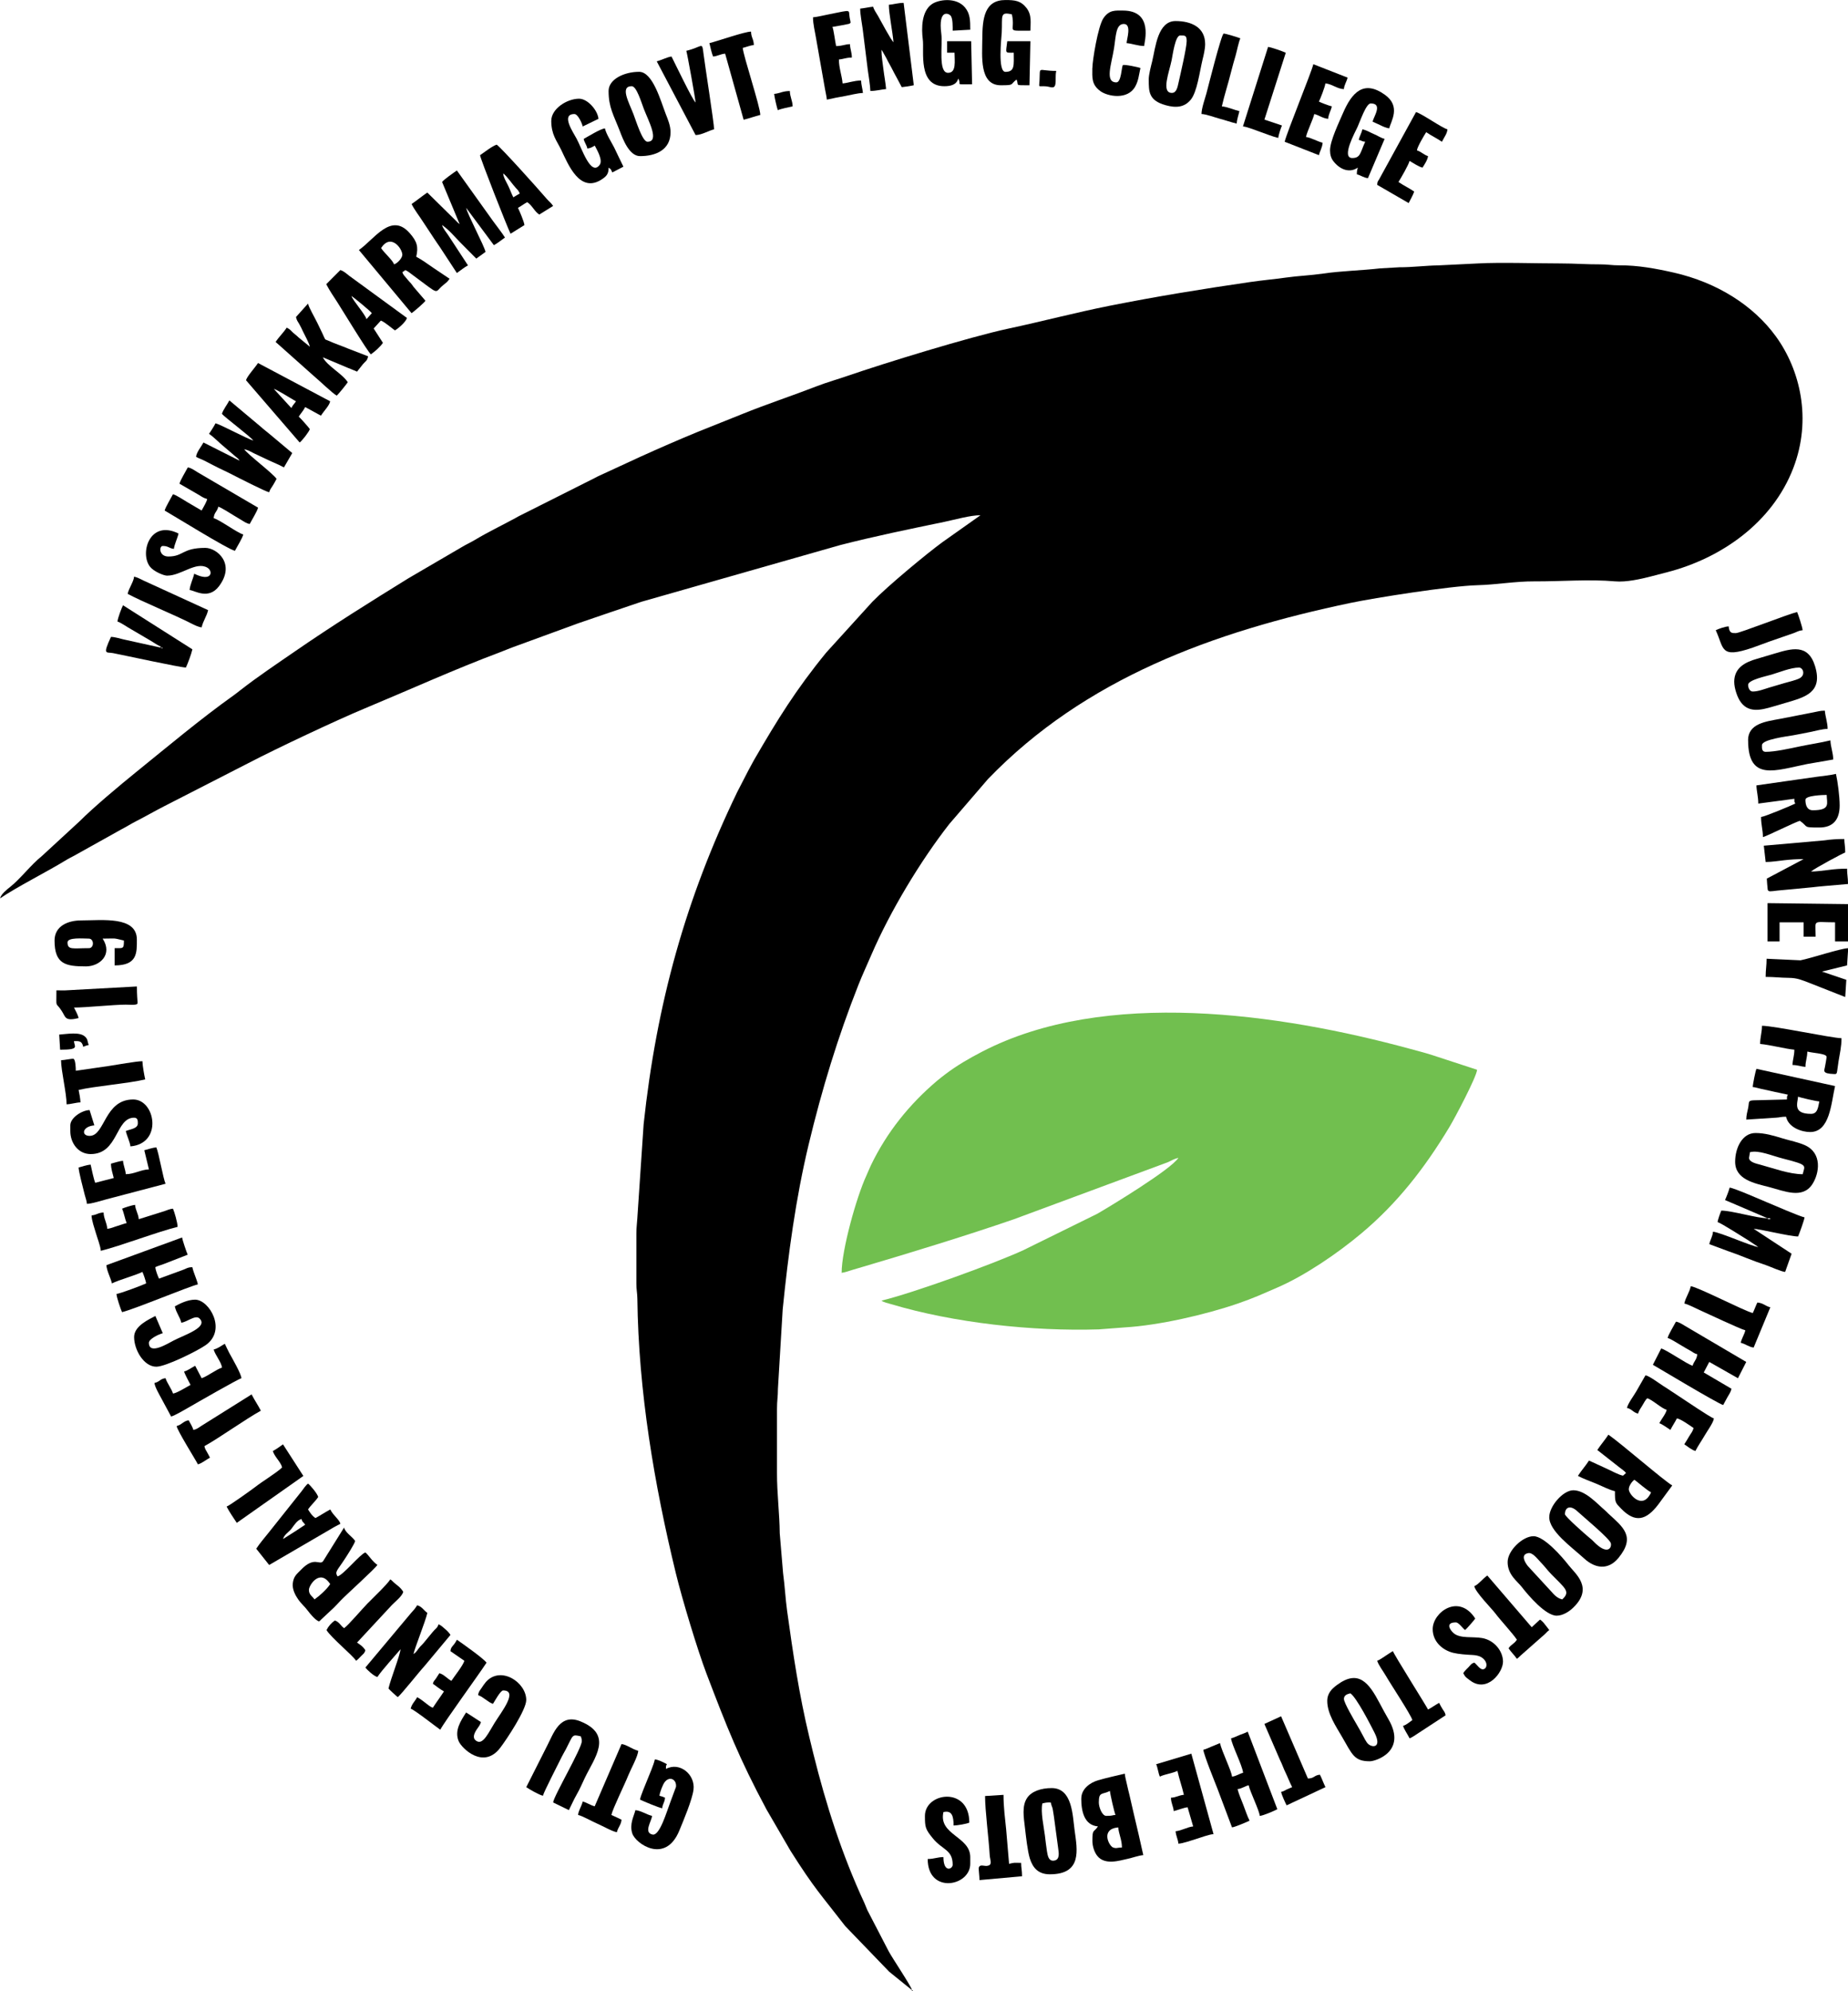 <?xml version="1.0" encoding="UTF-8"?>
<!DOCTYPE svg PUBLIC "-//W3C//DTD SVG 1.1//EN" "http://www.w3.org/Graphics/SVG/1.1/DTD/svg11.dtd">
<!-- Creator: CorelDRAW 2018 (64-Bit) -->
<svg xmlns="http://www.w3.org/2000/svg" xml:space="preserve" width="4.916in" height="5.296in" version="1.1" style="shape-rendering:geometricPrecision; text-rendering:geometricPrecision; image-rendering:optimizeQuality; fill-rule:evenodd; clip-rule:evenodd"
viewBox="0 0 551.19 593.78"
 xmlns:xlink="http://www.w3.org/1999/xlink">
 <defs>
  <style type="text/css">
   <![CDATA[
    .fil0 {fill:black}
    .fil1 {fill:#71BF4F}
   ]]>
  </style>
 </defs>
 <g id="Layer_x0020_1">
  <g id="_1481842710784">
   <path class="fil0" d="M292.42 153.66l0 0zm0 0l-11.31 8c-4.47,3.25 -16.16,12.91 -20.9,17.77l-13.77 15.16c-9.04,11.05 -14.51,19.93 -21.51,31.99 -0.65,1.11 -1.06,2.03 -1.69,3.11l-3.36 6.51c-15.37,31.82 -24.05,63.09 -27.91,99.05l-1.88 28.04c-0.08,1.54 -0.28,2.61 -0.28,4.57l-0 14.85c-0.01,2 0.27,2.85 0.29,4.56 0.33,27.69 5.06,55.46 11.46,81.81 1.9,7.82 6.51,23.05 9.14,29.96 6.1,16.01 9.78,25.37 17.92,40.56l7.15 12.31c7.21,11.41 9.08,13.07 16.35,22.49l13.09 13.58 6.82 5.51c-0.35,-1.37 -5.8,-9.42 -6.98,-11.62l-6.36 -12.27c-0.38,-0.83 -0.53,-1.37 -0.91,-2.2 -6.63,-14.27 -11.39,-29.14 -15.21,-44.52 -0.43,-1.74 -0.78,-3.2 -1.22,-5.03 -2.98,-12.4 -4.81,-24.64 -6.58,-37.45 -0.51,-3.7 -0.68,-7.41 -1.21,-11.32l-0.99 -11.83c-0.05,-5.8 -0.84,-11.96 -0.82,-18l-0 -19.14c-0.01,-2.42 0.29,-3.63 0.28,-5.99l1.42 -23.66c1.64,-16.39 3.89,-33.08 7.73,-49.11 3.97,-16.55 8.71,-32.1 14.88,-47.71 1.17,-2.97 2.56,-5.92 3.83,-8.89 5.52,-12.85 14.65,-28.04 23.26,-39.04l11.57 -13.44c28.88,-29.9 67.07,-43.9 108.19,-52.5 7.11,-1.49 29.63,-5.05 37.68,-5.26 5.8,-0.15 11.32,-1.18 17.1,-1.15 7.71,0.05 16.39,-0.69 24.03,-0 3.33,0.3 7.69,-0.7 10.69,-1.47 1.54,-0.4 3.13,-0.81 4.86,-1.26 16.06,-4.15 31.31,-14.7 37.6,-31.04 5.62,-14.61 2.04,-29.34 -5.2,-39.3 -6.72,-9.24 -17.56,-16.08 -30.47,-19.01 -5.23,-1.19 -10.7,-2.2 -16.12,-2.16 -2.36,0.01 -3.6,-0.3 -5.79,-0.29 -4.11,0.02 -7.56,-0.28 -11.87,-0.28 -7.13,0 -17.9,-0.37 -24.55,-0l-11.85 0.58c-3.75,0.05 -7.89,0.59 -11.6,0.56l-5.75 0.33c-5.57,0.64 -11.5,0.75 -16.99,1.55 -3.72,0.55 -7.55,0.69 -11,1.18 -3.76,0.53 -7.08,0.8 -10.83,1.35 -14.24,2.07 -27.88,4.29 -41.98,7.09 -10.08,2.01 -20.17,4.68 -30.12,6.8 -11.61,2.48 -37.42,10.45 -47.71,14.01 -3.03,1.05 -6.33,1.97 -9.38,3.15 -7.3,2.83 -14.98,5.36 -22.3,8.32l-13.32 5.34c-5.72,2.35 -11.53,4.89 -17.11,7.42l-12.59 5.81c-0.76,0.37 -1.33,0.73 -2.03,1.04l-20.61 10.36c-0.95,0.44 -1.21,0.63 -2.01,1.07 -3.98,2.16 -8.26,4.21 -12.15,6.55 -1.32,0.79 -2.57,1.32 -3.97,2.18l-15.7 9.17c-11.41,7.05 -22.8,14.17 -33.85,21.8 -5.44,3.75 -11.12,7.54 -16.36,11.63 -0.67,0.52 -1.04,0.84 -1.74,1.34 -10.17,7.25 -19.75,15.32 -29.47,23.18 -4.62,3.73 -12.59,10.41 -16.64,14.48l-11.38 10.49c-3.1,2.45 -6.39,6.78 -9.38,9.14 -1.01,0.8 -2.7,2.11 -3.03,3.43 4.64,-3.22 14.46,-8.17 19.98,-11.59 0.76,-0.47 1.22,-0.64 2,-1.07l14.34 -8c1.58,-0.81 2.6,-1.5 4.14,-2.29 2.96,-1.52 5.5,-2.99 8.37,-4.47l25.29 -12.95c8.6,-4.48 26.34,-12.82 34.53,-16.23 13.47,-5.61 26.9,-11.72 40.56,-16.84 1.57,-0.59 2.88,-1.18 4.62,-1.79l18.55 -6.79c6.25,-2.16 12.44,-4.24 18.89,-6.43l59.26 -16.9c10.18,-2.62 20.75,-4.79 31.1,-6.93 3.12,-0.65 7.73,-1.98 10.78,-1.98z"/>
   <path class="fil1" d="M351.46 345.3l0 0zm0 0c-2.22,3.44 -20.05,14.26 -24.19,16.66l-22.06 10.86c-8.64,3.99 -32.79,12.75 -42.3,15.04 0.78,0.56 1.81,0.73 2.85,1.04 18.82,5.62 42.2,8.15 61.98,7.53l7.71 -0.59c10.09,-0.58 24.1,-3.79 33.7,-7.1 4.83,-1.66 7.21,-2.79 11.71,-4.73 8.33,-3.58 18.09,-10.25 25.18,-16.2 10.76,-9.02 18.88,-19.47 26.23,-31.66 1.73,-2.87 8.12,-14.97 8.29,-17.14l-13.21 -4.32c-2.18,-0.7 -4.64,-1.34 -6.93,-1.96 -38.68,-10.51 -90.84,-18.09 -127.45,0.86 -3.93,2.03 -7.65,4.19 -11.08,6.81 -0.87,0.67 -1.65,1.26 -2.5,1.98 -8.18,6.96 -14.86,15.23 -19.62,25.1 -0.55,1.13 -0.85,2 -1.38,3.14 -2.91,6.27 -7.36,22.12 -7.36,28.94 0.94,-0.08 2.34,-0.61 3.28,-0.89 1.05,-0.32 2.02,-0.59 3.22,-0.95 14.12,-4.16 31.25,-9.43 44.85,-14.12l45.92 -17.01c1.27,-0.55 1.72,-0.96 3.15,-1.31z"/>
   <path class="fil0" d="M524.43 371.86l0.59 0.16 -0.59 -0.16zm2.76 -8.57c1.41,0 0.46,-0 0.83,0.29 -1.46,0 -0.41,-0 -0.83,-0.29zm0 0c-3.16,0 -10.64,-2.28 -13.79,-2.28 -0.27,0.58 -1.05,2.72 -1.1,3.43 0.92,0.22 7.77,4.57 9.12,5.41l3.02 2.02c-1.94,-0.17 -11.32,-4.38 -13.52,-4.57 -0.12,1.48 -0.78,2.27 -1.1,3.71l5.48 2.04c1.86,0.63 3.74,1.35 5.67,2.13 1.92,0.77 3.9,1.47 5.71,2.08 1.38,0.47 4.52,1.93 5.76,2.04l1.93 -5.43 -11.31 -7.43c1.81,0.04 10.76,2.28 13.24,2.28 0.34,-0.73 1.87,-4.95 1.93,-5.71 -1.05,-0.09 -9.47,-3.75 -11.15,-4.45 -1.87,-0.78 -9.86,-4.29 -11.19,-4.41 -0.19,0.83 -1.02,2.95 -1.38,3.71l12.69 5.43z"/>
   <path class="fil0" d="M131.87 67.12l-0.28 -0.29 0.28 0.29zm-0.28 -0.29l0 0zm7.17 -5.43l0.28 0.57 -0.28 -0.57zm0 0l0 0zm-6.9 5.71c2,1.39 3.46,3.15 5.17,4.93l5.03 5.07c0.96,-0.67 1.8,-1.33 2.76,-2 -0.44,-1.94 -5.31,-11.01 -5.79,-13.14l8.28 11.14c1.23,-0.67 2.19,-1.51 3.31,-2.28 -1.04,-1.61 -2.38,-3.29 -3.55,-4.9l-10.8 -15.1c-0.9,0.62 -3.91,2.71 -4.41,3.43l5.24 12.57c-0.6,-0.42 -0.63,-0.55 -1.17,-1.07l-8.48 -8.35c-1.6,1.11 -3.09,2.32 -4.69,3.43 0.96,1.88 2.21,3.42 3.31,5.14 1.12,1.75 2.23,3.31 3.36,5.09 0.62,0.97 1.07,1.55 1.71,2.51l5.13 7.83c1.12,-0.78 2.08,-1.61 3.31,-2.28l-5.79 -8.85c-0.56,-0.88 -1.68,-2.16 -1.93,-3.14z"/>
   <path class="fil0" d="M72 137.66l0.08 0.09c-0.01,-0.01 -0.11,-0.06 -0.08,-0.09zm-0.55 -0.29l0 0zm1.38 -3.43l0 0zm-0.83 -0.57l0.08 0.08c-0.01,-0.01 -0.11,-0.06 -0.08,-0.08zm3.59 -2l0 0zm0 0c-1.68,-0.4 -9.7,-4.75 -11.31,-5.14 -0.58,1.13 -1.26,2.1 -1.93,3.14 1.66,1.15 2.93,2.59 4.53,3.88l3.47 2.97c0.63,0.5 0.64,0.43 1.1,1.15l-10.76 -5.42c-0.6,1.16 -2.1,2.9 -2.21,4.28 0.87,0.48 1.7,0.73 2.67,1.23 1.02,0.53 1.73,0.9 2.76,1.43 1.88,0.98 3.55,1.69 5.43,2.67 1.79,0.92 9.62,4.92 10.94,5.24 0.23,-0.88 0.69,-1.33 1.09,-2.01 0.41,-0.69 0.75,-1.27 1.12,-1.99 -1.05,-1.62 -8.67,-7.33 -9.66,-8.85 1.34,0.32 1.78,0.66 2.94,1.24 1.1,0.55 1.94,0.88 3.03,1.43 2,1 4.03,1.74 5.89,2.76l2.48 -4.28 -6.86 -5.75c-0.84,-0.71 -1.63,-1.27 -2.45,-2.03l-9.45 -7.92c-0.58,1.14 -1.91,2.86 -2.21,4 0.66,0.93 8.67,6.89 9.38,8z"/>
   <path class="fil0" d="M53.52 144.23l6.02 3.48c0.75,0.48 1.33,0.86 2.26,1.09 -0.24,1.06 -1.04,2.23 -1.66,3.43 -1.41,-0.77 -2.76,-1.64 -4.23,-2.47 -1.11,-0.63 -3.29,-2.14 -4.32,-2.38 -0.57,1.11 -2.22,3.83 -2.48,4.86 1.58,0.86 19.32,11.85 20.97,12 0.58,-1.13 2.25,-3.81 2.48,-4.86 -1.67,-0.4 -7.1,-4.44 -8.83,-4.86 0.15,-1.81 1.02,-1.84 1.38,-3.43 0.86,0.24 3.7,2.05 4.64,2.63 0.78,0.49 1.55,0.92 2.27,1.36 0.69,0.41 1.58,1.08 2.47,1.16 0.58,-1.13 2.25,-3.81 2.48,-4.86l-18.15 -10.62c-0.76,-0.47 -1.86,-1.29 -2.81,-1.37 -0.58,1.13 -2.25,3.81 -2.48,4.86z"/>
   <path class="fil0" d="M333.53 544.94c0.16,2 1.1,3.69 1.1,6 -1.34,0 -1.67,0.4 -2.7,-0.03 -1.18,-0.5 -3.75,-5.5 1.6,-5.96zm-5.79 -7.43c0,-3.27 0.93,-2.25 3.31,-3.43 0.09,1.06 1.31,6.4 1.66,7.14 -1.22,0.1 -0.67,0.29 -2.76,0.29 -1.22,0 -2.21,-2.55 -2.21,-4zm-5.24 -1.14c0,3.77 0.89,7.93 4.97,8.28 -1.25,1.94 -1.65,0.59 -1.65,4.28 0,1.77 0.65,3.49 1.45,4.5 2.26,2.86 6.6,1.42 9.02,0.9 1.41,-0.3 3.32,-1 4.71,-1.12 -0.89,-3.97 -1.79,-8.03 -2.76,-12 -0.48,-1.96 -0.9,-4.03 -1.38,-6 -0.24,-1 -0.48,-1.86 -0.71,-2.98 -0.24,-1.16 -0.59,-2.31 -0.67,-3.31 -2.58,0.62 -5.5,1.25 -8.01,1.99 -2.26,0.66 -4.96,2.49 -4.96,5.43z"/>
   <path class="fil0" d="M367.18 518.38c0.15,1.86 3.41,8.15 3.59,10.28 -1.19,0.29 -2.05,1.03 -3.31,1.14 -0.13,-1.68 -3.01,-7.44 -3.59,-10 -0.71,0.35 -1.51,0.62 -2.36,0.98 -0.87,0.36 -1.77,0.82 -2.6,1.02 0.12,1.48 3.62,10.08 4.22,11.63l4.33 11.51c0.84,-0.07 4.45,-1.61 5.24,-2 -0.68,-1.33 -1.26,-3.11 -1.85,-4.65 -0.53,-1.38 -1.43,-3.43 -1.73,-4.77 1.26,-0.11 2.12,-0.86 3.31,-1.14 0.47,2.09 3.18,7.5 3.31,9.14 1.12,-0.1 4.35,-1.51 5.24,-2l-8.83 -23.13c-0.85,0.46 -1.35,0.58 -2.37,0.98 -0.9,0.36 -1.73,0.81 -2.6,1.02z"/>
   <path class="fil0" d="M497.4 398.99c0.97,0.27 3.25,1.78 4.32,2.38 0.86,0.49 1.2,0.75 2.12,1.23 1.01,0.53 1.35,0.99 2.39,1.24 -0.13,1.66 -1.04,2.13 -1.38,3.43 -1.73,-0.48 -7.77,-4.75 -9.38,-5.14 -0.84,1.65 -1.64,3.2 -2.48,4.86 0.95,0.52 19.42,11.62 20.97,12 0.43,-0.83 0.8,-1.46 1.29,-2.37 0.5,-0.92 0.94,-1.39 1.19,-2.48l-8.28 -4.86c0.54,-1.06 1.09,-2.04 1.65,-3.14l8.55 4.86 2.48 -4.86 -18.12 -10.66c-0.81,-0.47 -1.93,-1.26 -2.85,-1.34 -0.58,1.13 -2.25,3.81 -2.48,4.86z"/>
   <path class="fil0" d="M31.73 377.29c0.15,1.84 1.26,3.66 1.65,5.43 2.16,-1.07 6.99,-2.38 9.1,-3.43 0.27,0.58 1.05,2.72 1.1,3.43 -1.03,0.51 -7.77,3.05 -8.83,3.14 0.02,1.05 1.27,4.6 1.65,5.43 3.75,-0.9 19.68,-7.57 22.62,-8.28 -0.4,-1.76 -1.23,-3.26 -1.66,-5.14 -1.26,0.03 -1.61,0.33 -2.6,0.74l-7.33 2.69c-0.37,-0.79 -1.02,-2.41 -1.1,-3.43 0.75,-0.37 1.59,-0.57 2.44,-0.9l7.21 -2.81c-0.31,-0.67 -1.6,-4.4 -1.66,-5.14l-22.62 8.28z"/>
   <path class="fil0" d="M485.81 444.12c0,-1.1 1.06,-2.41 1.65,-2.86 0.94,0.65 4.13,3.48 4.97,3.71 -0.15,0.58 -0.1,0.35 -0.35,0.78 -2.47,4.29 -6.27,-0.14 -6.27,-1.63zm-9.38 -11.71l6.43 5.05c0.7,0.59 1.67,1.16 2.12,1.8l-0.89 0.8c-1.45,-0.3 -3.43,-1.45 -4.99,-2.14l-5.16 -2.37c-1.02,1.58 -2.27,2.96 -3.31,4.57 1.52,0.83 3.75,1.61 5.48,2.33 1.64,0.68 3.77,1.81 5.56,2.24 0,3.44 0.11,3.41 1.86,5.21 4.16,4.29 7.43,3.52 11.07,-1.25l4.17 -5.68c-2.27,-1.24 -15.28,-12.53 -19.04,-15.14 -1.04,1.6 -2.29,2.99 -3.31,4.57z"/>
   <path class="fil0" d="M113.66 73.97c2.93,-4.52 6.34,0.17 6.34,2 0,0.95 -1.45,2.57 -2.48,2.86 -0.3,-1.16 -2.95,-3.44 -3.86,-4.86zm-6.62 0.57l15.72 18.85c0.75,-0.52 3.72,-3.06 4.14,-3.71l-3.5 -4.08c-0.43,-0.53 -0.38,-0.59 -0.84,-1.12 -0.38,-0.44 -0.58,-0.58 -0.93,-1.03 -1,-1.27 -1.37,-1.38 -1.61,-2.33 0.46,-0.24 0.48,-0.26 0.83,-0.57 0.69,0.19 1.62,1 2.21,1.43 8.5,6.24 6.31,5.38 9.06,3.1 0.89,-0.74 1.32,-0.95 1.97,-1.96 -1.61,-1.12 -3.16,-2.09 -4.86,-3.26 -1.73,-1.2 -3.28,-2.33 -5.08,-3.31 0.66,-2.95 0.29,-4.51 -1.99,-7.08 -5.55,-6.26 -10.51,1.88 -15.11,5.08z"/>
   <path class="fil0" d="M538.5 238.48c0,-1.27 5.24,-1.43 6.34,-1.43 0,2.46 1.3,4.57 -4.14,4.57 -1.68,0 -2.21,-1.44 -2.21,-3.14zm-14.62 -4.28c0.04,1.77 0.55,3.37 0.55,5.43l10.76 -1.43c0.02,1.12 -0.08,0.67 0.28,1.43 -1.29,0.64 -9.13,3.91 -10.21,4 0,2.44 0.55,3.78 0.55,6 1.18,-0.29 9.73,-4.54 11.03,-4.86 2.69,1.86 0.68,2 5.79,2 4.17,0 6.07,-2.42 6.07,-6.57 0,-2.77 -0.58,-7.1 -1.1,-9.42 -1.65,0.4 -3.98,0.61 -5.78,0.87 -1.97,0.28 -4.03,0.56 -6.07,0.86l-11.88 1.7z"/>
   <path class="fil0" d="M540.16 332.16c-5.51,0 -4.02,-3.2 -3.86,-5.14 0.58,0.29 5.47,1.41 6.34,1.43 -0.37,1.66 -0.46,3.71 -2.48,3.71zm-17.38 -8c0.91,0.08 1.66,0.37 2.5,0.55 0.98,0.21 1.82,0.37 2.74,0.59 1.7,0.42 3.54,0.73 5.24,1.14 -0.35,0.76 -0.25,0.31 -0.28,1.43l-9.96 0.25c-1.77,0.08 -1.25,0.56 -1.62,2.32 -0.23,1.08 -0.55,2.11 -0.55,3.43l8.83 -0.57c1.26,-0.06 1.5,-0.29 3.03,-0.29 0.76,3.37 4.88,4.57 7.17,4.57 5.9,0 6.26,-8.43 7.45,-13.71l-23.45 -5.14c-0.26,0.57 -1.08,4.53 -1.1,5.43z"/>
   <path class="fil0" d="M93.8 476.96c-0.65,-1.01 -1.66,-1.33 -1.66,-2.86 0,-1.36 3.28,-6.45 6.34,-1.71 -1.03,1.59 -3.13,3.49 -4.69,4.57zm1.38 6.57l4.35 -4.07c0.75,-0.72 1.33,-1.39 2.06,-2.15 1.79,-1.87 10.16,-9.38 10.97,-10.64 -1.64,-1.14 -2.73,-3.12 -3.59,-3.71 -1.47,0.41 -6.51,6.65 -8.28,7.14 -0.92,-1.43 -0.12,-1.7 2.15,-5.2 0.65,-1 2.88,-4.43 3.09,-5.37 -0.86,-1.33 -2.91,-2.43 -3.31,-4l-6.28 10.07c-1.11,1.26 -2.58,-1.65 -6.62,2.57 -1.16,1.21 -2.17,1.85 -2.4,4.07 -0.17,1.69 0.75,3.47 1.57,4.64 1.02,1.47 2,2.19 2.96,3.5 0.65,0.88 2.32,2.87 3.31,3.14z"/>
   <path class="fil0" d="M310.91 537.8c1.05,-0.25 1.1,-0.29 2.48,-0.29 0.42,1.85 0.43,0.46 0.95,4.16l1.28 9.54c0.2,1.42 0.52,3.39 -1.22,3.64 -1.62,0.24 -1.9,-1.37 -2.13,-2.77 -0.26,-1.61 -0.39,-2.98 -0.62,-4.78 -0.32,-2.55 -1.32,-6.98 -0.75,-9.51zm2.21 21.13c9.69,0 8.2,-7.26 7.4,-13.09 -0.62,-4.49 -0.64,-12.62 -6.85,-12.62 -3.14,0 -6.02,0.96 -7.34,2.97 -1.58,2.4 -0.99,5.73 -0.61,8.98 0.28,2.4 0.76,6.89 1.45,9.07 0.88,2.78 2.53,4.69 5.95,4.69z"/>
   <path class="fil0" d="M521.67 345.3l0.28 -1.71c2.72,-0.67 6.29,1 9.99,1.94 7.54,1.92 6.34,1.96 5.74,4.63 -3.98,0 -8.74,-1.79 -12.69,-2.85 -1.07,-0.29 -3.31,-0.75 -3.31,-2zm-4.14 1.14c0,5.35 5.8,6.43 10.09,7.54 4.57,1.19 9.99,3.66 12.93,-0.84 2.12,-3.24 3.03,-9.31 -2.24,-11.65 -2.03,-0.9 -4.36,-1.33 -6.61,-2.01 -2.74,-0.83 -5.28,-1.61 -8.1,-1.61 -3.93,0 -6.07,4.4 -6.07,8.57z"/>
   <path class="fil0" d="M466.77 451.55c0,-2.1 1.59,-2.87 3.79,-0.79 1.35,1.28 9.61,8.11 9.9,9.47 0.32,1.5 -1.14,3.5 -4.94,-0.33 -0.66,-0.67 -0.71,-0.73 -1.47,-1.34 -1.06,-0.85 -7.29,-6.34 -7.29,-7.02zm-4.69 0.86c0,4.23 6.64,8.89 10.42,12.35 3.33,3.04 7.2,3.49 10.2,-0.14 5.31,-6.44 1.33,-9.26 -3.02,-13.28 -0.42,-0.39 -0.56,-0.6 -1,-0.97 -2.25,-1.88 -5.77,-5.96 -9.42,-5.96 -3.06,0 -7.17,4.74 -7.17,8z"/>
   <path class="fil0" d="M349.53 27.7c-3.28,0 -0.78,-6.28 -0.07,-9.78 0.29,-1.43 1.07,-7.36 2.55,-7.36 1.49,0 1.93,-0.02 1.93,1.71 0,1.88 -1.85,9.82 -2.42,12.35 -0.29,1.27 -0.58,3.08 -1.99,3.08zm-6.9 -4c0,3.61 -0.04,6.24 5.01,7.66 3.19,0.9 5.63,0.61 7.48,-1.59 1.95,-2.32 2.69,-8.42 3.56,-12.02 0.29,-1.18 0.77,-3.08 0.77,-4.63 0,-4.98 -4.11,-6.85 -8.83,-6.85 -5.35,0 -5.98,7.93 -6.95,11.94 -0.31,1.28 -1.05,3.95 -1.05,5.48z"/>
   <path class="fil0" d="M465.95 476.96c-1.81,-0.44 -2.62,-1.73 -3.79,-2.93l-6.46 -7.02c-0.87,-1.09 -2.3,-3.46 0.17,-3.87 1.29,-0.21 2.81,1.87 3.67,2.75 1.21,1.24 1.95,2.31 3.17,3.57 4.02,4.15 5.86,5.14 3.24,7.5zm-16.28 -11.14c0,3.81 2.92,5.75 4.18,7.38 2,2.59 7.15,8.61 10.44,8.61 1.93,0 3.84,-1.33 4.9,-2.35 6.24,-5.99 0.65,-10.14 -1.36,-12.74 -1.77,-2.29 -7.21,-8.61 -10.44,-8.61 -3.25,0 -7.72,4.28 -7.72,7.71z"/>
   <path class="fil0" d="M522.78 206.21c-0.89,0 -1.38,-1.04 -1.38,-2 0,-1.47 5.46,-2.58 6.99,-3.04 2.38,-0.71 5.74,-2.1 8.18,-2.1 1.27,0 2.04,2.27 0.1,3.24 -1.08,0.54 -3.16,1.02 -4.45,1.39 -1.38,0.4 -3.08,0.9 -4.51,1.33 -1.42,0.43 -3.29,1.18 -4.93,1.18zm-5.52 -2.86c0,1.85 0.87,4.3 1.59,5.49 2.41,3.98 6.37,2.91 9.94,1.87 1.28,-0.37 2.6,-0.77 4.08,-1.2 5.46,-1.61 10.89,-3 8.5,-10.84 -2.09,-6.87 -7.11,-5.24 -12.13,-3.76 -1.81,0.53 -3.52,1.06 -5.15,1.53 -3.39,0.97 -6.84,2.56 -6.84,6.92z"/>
   <path class="fil0" d="M400.84 506.67c0,-1.17 1.01,-1.49 1.93,-1.71 1.86,1.29 5.94,9.27 7.18,11.71 2.53,4.97 -1.18,4.59 -2.28,2.94 -0.43,-0.65 -0.7,-1.14 -1.03,-1.79 -0.63,-1.21 -1.29,-2.37 -2.02,-3.62 -0.68,-1.18 -3.77,-6.41 -3.77,-7.52zm-4.97 0.57c0,3.79 2.58,7.55 4.36,10.62 3.12,5.38 3.66,7.37 8.33,7.37 1.78,0 11.07,-2.93 5.64,-12.4 -0.98,-1.71 -1.78,-3.18 -2.7,-4.92 -3.22,-6.1 -6.32,-10.2 -12.76,-5.41 -1.41,1.05 -2.87,2.38 -2.87,4.74z"/>
   <path class="fil0" d="M188.42 25.7c1.47,0 2.88,4.89 3.63,6.81 1.39,3.6 4.76,9.75 1.06,9.75 -1.51,0 -3.39,-6.19 -4.18,-8.24 -1.36,-3.53 -4.09,-8.32 -0.51,-8.32zm-6.9 1.43c0,4.91 1.5,7.15 3.35,11.95 0.87,2.26 2.75,7.47 6.03,7.47 4.57,0 9.1,-1.76 9.1,-7.14 0,-1.98 -0.84,-3.89 -1.42,-5.39 -1.53,-3.94 -3.87,-12.61 -7.96,-12.61 -4.43,0 -9.1,2.2 -9.1,5.71z"/>
   <path class="fil0" d="M521.4 220.77c0,12.37 8.12,8.96 17.58,7.07l7.8 -1.35c0,-2 -0.78,-3.74 -0.83,-5.71 -3.01,0.73 -6.08,1.16 -9.27,1.83 -2.84,0.6 -7.26,1.59 -10.05,1.59 -1.25,0 -1.1,-1.27 -1.1,-2 0,-1.68 7.33,-2.59 9.3,-2.93 1.49,-0.26 3.58,-0.68 5.11,-0.99 1.54,-0.31 3.64,-0.9 5.17,-0.93 0,-1.85 -0.68,-3.63 -0.83,-5.43 -1.37,0 -2.37,0.29 -3.38,0.5l-9.98 1.95c-4.28,0.79 -9.54,1.41 -9.54,6.4z"/>
   <path class="fil0" d="M537.95 256.19l0.54 -0.33 -0.54 0.33zm0 0l-10.98 5.82c-0.04,0.04 0.25,3.19 0.27,3.27 0.21,0.72 0.78,0.54 2.94,0.29l10.37 -0.98c1.09,-0.16 2.66,-0.27 3.51,-0.36l7.13 -0.62c0,-2 -0.28,-2.73 -0.28,-4.57 -1.84,0 -3.64,0.12 -5.44,0.37 -1.21,0.16 -3.94,0.49 -5.32,0.49 1.11,-1 9.84,-5.62 10.21,-5.71 0,-1.75 -0.25,-2.7 -0.28,-4 -2.01,0 -4.03,0.12 -5.95,0.41l-18.05 1.59c0.11,1.33 0.44,3.53 0.55,4.86 1.76,0 3.99,-0.36 5.56,-0.53 2.05,-0.22 3.59,-0.33 5.75,-0.33z"/>
   <path class="fil0" d="M156.97 532.94c0.98,0.68 3.74,2.28 4.97,2.57 0.27,-1.2 4.52,-9.38 5.61,-11.62 0.46,-0.95 0.74,-1.3 1.2,-2.19 2.26,-4.35 1.76,-4.57 4.5,-3.9 0.14,0.64 0.28,0.66 0.28,1.43 0,2.19 -8.4,16.39 -8.55,18.28l4.69 2.28c0.82,-1.6 1.43,-3.07 2.36,-4.69 0.91,-1.57 1.61,-3.25 2.41,-4.93 2.85,-5.95 8.59,-12.81 -1.3,-16.84 -6.19,-2.52 -8.08,3.69 -9.92,7.22l-6.25 12.38z"/>
   <path class="fil0" d="M92.42 103.39l0 0zm0 0l-3.38 -2.78c-0.68,-0.67 -1,-0.83 -1.65,-1.43 -0.94,-0.87 -0.68,-0.84 -1.87,-1.49 -1.02,1.58 -2.29,2.71 -3.31,4.28l11.27 10.04c1.77,1.48 5.7,5.28 6.94,5.96 0.5,-0.38 2.9,-3.36 3.31,-4 -1.67,-2.58 -6.11,-4.81 -7.45,-7.43l7.65 3.22c0.89,0.4 1.78,0.67 2.56,1.06l1.74 -2.2c0.84,-1.02 1.24,-0.88 1.57,-2.37l-6.03 -2.33c-1.91,-0.8 -3.96,-1.48 -5.97,-2.39 -1.11,-0.5 -0.55,0.18 -1.79,-2.43 -0.46,-0.96 -0.92,-1.9 -1.38,-2.86 -0.79,-1.64 -2.47,-4.45 -2.76,-5.71l-3.59 4c0.24,1.05 0.49,1.27 0.99,2.12 0.47,0.8 0.72,1.41 1.13,2.26 0.59,1.22 1.75,3.28 2.02,4.47z"/>
   <path class="fil0" d="M262.9 14.85l-0.32 -0.56 0.32 0.56zm0 0c0.25,0.3 0.06,0.05 0.35,0.49l1.21 2.17c0.54,1.14 0.97,1.77 1.47,2.76 0.97,1.94 2.05,3.78 3.03,5.71 0.93,-0.08 2.72,-0.36 3.59,-0.57l-3.03 -24.56c-1.68,0 -2.95,0.45 -4.41,0.57 0,2.6 1.14,8.13 1.38,11.14 -0.7,-0.53 -3.89,-6.56 -4.6,-7.8 -0.49,-0.84 -1.24,-1.89 -1.47,-2.77 -1.11,0.1 -2.75,0.48 -3.86,0.57 0,1.74 0.55,4.53 0.75,6.08l1.51 12.15c0.22,1.61 0.74,4.7 0.78,6.33 1.67,0 3.2,-0.44 4.69,-0.57 -0.14,-1.77 -0.58,-4.06 -0.78,-5.76 -0.23,-2.01 -0.6,-3.92 -0.6,-5.95z"/>
   <path class="fil0" d="M108.97 497.24c0.57,0.81 2.57,2.61 3.59,2.86 1.28,-1.97 5.19,-6.25 6.9,-8.28 -0.15,1.85 -2.95,8.87 -3.59,11.71 0.2,0.29 2.42,2.33 2.76,2.57 0.92,-0.64 6.58,-7.78 7.93,-9.21l7.8 -9.35c-0.45,-0.69 -0.97,-1.22 -1.61,-1.76 -0.62,-0.51 -1.24,-1.18 -1.97,-1.38 -0.28,1.09 -1.02,1.37 -1.7,2.24l-2.8 3.39c-0.36,0.44 -0.59,0.6 -0.96,1.01 -0.88,0.98 -0.87,1.43 -2,2.22 0.47,-2.1 3.55,-9.65 4.14,-12.28 -1.09,-0.76 -1.58,-1.88 -3.03,-2.28 -0.76,1.17 -0.93,1.33 -1.86,2.35l-13.58 16.21z"/>
   <path class="fil0" d="M281.66 25.7c1.89,0 3.66,-0.42 4.14,-2.28 1.2,1.97 -1.46,1.71 4.14,1.71l-0.28 -12.85 -7.17 0 0 3.43 2.21 0c0,2.44 0.62,6 -1.93,6 -3.02,0 -1.57,-8.36 -2.01,-11.63 -1.02,-7.69 2.39,-6.09 2.88,-5.28 0.55,0.92 0.51,3.07 0.51,4.34l5.24 -0.29c0,-2.61 0.01,-4.76 -1.58,-6.65 -2.65,-3.14 -7.9,-2.36 -9.9,-0.95 -3.06,2.16 -3.11,7.18 -2.67,10.53 0.46,3.45 -1.58,13.92 6.42,13.92z"/>
   <path class="fil0" d="M292.98 11.71c0,4.8 -1.01,13.71 5.52,13.71 4.18,0 2.68,-0.19 4.69,-1.71 0.85,1.83 -0.92,1.71 3.86,1.71l0.28 -13.14 -6.9 0c-0.42,3.69 -0.86,3.43 1.93,3.43 0,3.61 0.41,5.71 -2.48,5.71 -2.35,0 -1.19,-9.99 -1.1,-11.71 0.25,-4.85 -0.68,-6.32 3.03,-5.43 1.22,5.41 -2.26,4.86 5.52,4.86 0,-2.11 0.52,-4.64 -1.17,-6.78 -1.72,-2.18 -3.47,-2.36 -6.27,-2.36 -6.19,0 -6.9,5.32 -6.9,11.71z"/>
   <path class="fil0" d="M396.7 44.84c0,1.27 0.32,2.36 1.01,3.24 1.83,2.36 4.71,3.67 7.27,1.9 -0.19,0.84 -0.28,0.87 -0.28,2 1.19,0.29 2.05,1.03 3.31,1.14l4.97 -11.71c-1.08,-0.26 -2.13,-0.99 -3.27,-1.47 -1.19,-0.5 -1.9,-1.04 -3.35,-1.39 -0.25,1.13 -0.85,2.01 -1.1,3.14 1.02,0.25 0.77,0.47 1.93,0.57 -1.5,3.24 -1.35,4.86 -3.86,4.86 -3.44,0 1,-7.99 1.56,-9.24 0.86,-1.9 2.57,-7.04 3.95,-7.04 3.68,0 0.9,3.9 0.55,5.43 0.74,0.37 1.47,0.64 2.3,1.05 0.75,0.37 1.81,0.88 2.67,0.95 0.48,-2.12 3.61,-6.52 -1.33,-10.04 -6.26,-4.46 -9.79,-0.72 -12.46,5.48 -1.21,2.82 -3.87,8.3 -3.87,11.13z"/>
   <path class="fil0" d="M198.63 527.52l0 0zm0 0c0.02,-1.12 -0.08,-0.67 0.28,-1.43 -0.8,-0.44 -2.52,-1.34 -3.59,-1.43 -0.41,1.81 -1.54,4.26 -2.21,6 -0.43,1.12 -2.13,5.03 -2.21,6 0.89,0.44 5.76,2.5 6.62,2.57 0.11,-1.39 0.7,-1.58 0.83,-3.14 -0.55,-0.27 -0.99,-0.41 -1.66,-0.57 0.08,-1 0.99,-3.27 1.45,-3.93 1.5,-2.15 3.74,-0.97 3.48,1.27l-1.62 4.37c-1.13,2.92 -3.22,10.3 -5.37,9.85 -2.76,-0.57 -0.27,-4.01 -0.15,-5.57 -1.73,-0.42 -3.29,-1.57 -4.97,-1.71 -0.39,1.73 -1.85,4.14 -0.92,6.96 1,3.05 9.85,9.24 14.01,-0.83 1.28,-3.1 3.84,-9.17 4.24,-12.2 0.6,-4.55 -4.13,-8.45 -8.22,-6.21z"/>
   <path class="fil0" d="M164.42 35.99c0,4.15 1.61,5.9 2.95,8.66 2.01,4.16 5.57,13.44 12.39,8.65 1.15,-0.81 1.77,-1.48 1.77,-3.31 0.9,0.62 0.61,0.47 1.1,1.43l3.31 -1.72c-0.95,-1.87 -1.81,-3.83 -2.75,-5.71 -0.78,-1.55 -2.36,-3.94 -2.76,-5.71 -1.31,0.11 -4.83,2.31 -6.34,3.14 0.28,1.24 0.82,1.61 1.1,2.86 1.03,-0.09 1.46,-0.45 2.21,-0.86 0.65,1.26 2.51,4.35 1.45,5.76 -2.63,3.5 -5.33,-5 -6.88,-7.85 -1.07,-1.98 -4.75,-7.33 -0.64,-7.33 1.03,0 2.26,2.71 2.48,3.71l4.69 -2.28c-0.2,-2.46 -3.16,-6 -5.79,-6 -3.59,0 -8.28,2.99 -8.28,6.57z"/>
   <path class="fil0" d="M26.48 282.75c-4.7,0 -6.34,0.62 -6.34,-1.71 0,-1.59 4.6,-1.14 6.34,-1.14 1.62,0 1.67,2.86 0,2.86zm-10.21 -2.28c0,7.07 3.31,7.71 9.38,7.71 4.07,0 8.07,-3.49 4.97,-8.28 4.15,0 2.77,-0.29 6.34,0.57 0,2.56 -0.21,2.28 -2.76,2.28l0 5.14c6.83,0 6.62,-3.8 6.62,-7.71 0,-7.07 -10.44,-5.71 -16.55,-5.71 -4.08,0 -8,1.71 -8,6z"/>
   <path class="fil0" d="M52.14 389.57c0.46,2.06 1.55,3.14 1.93,4.86 1.66,-0.14 4.18,-2.4 5.38,-1.3 2.86,2.64 -4.38,4.91 -7.68,6.63 -1.75,0.91 -7.36,4.41 -7.36,0.67 0,-1.19 3.11,-2.61 4.14,-2.86l-2.21 -5.14c-1.75,0.96 -6.34,2.91 -6.34,6.28 0,3.83 2.9,8.85 6.62,8.85 2.8,0 12.28,-4.71 14.74,-6.44 6.39,-4.5 1.03,-13.55 -3.16,-13.55 -2.26,0 -4.56,1.17 -6.07,2z"/>
   <path class="fil0" d="M142.63 505.53c1.37,0.38 3.05,2.19 4.41,2.57 0.47,-0.73 2.23,-4 3.03,-4 4.61,0 -0.58,6.5 -2.54,9.66 -1.76,2.84 -3.37,6.44 -5.2,5.53 -1.57,-0.78 -1,-2.18 -0.22,-3.43 0.51,-0.8 1.08,-1.36 1.33,-2.33l-4.41 -2.86c-1.64,2.54 -3.55,5.44 -2.22,8.58 0.88,2.08 7.37,8.54 12.39,1.96 2.04,-2.68 7.76,-11.35 7.76,-14.25 0,-5.34 -7.69,-10.32 -12.06,-5.35 -0.4,0.46 -0.91,1.23 -1.29,1.8 -0.51,0.75 -0.91,1.12 -0.99,2.12z"/>
   <path class="fil0" d="M325.8 20.28c0,2.82 -0.32,4.9 2.43,6.91 2.11,1.54 8.07,2.72 10.36,-1.38 0.99,-1.78 1.08,-3.4 1.56,-5.53 -0.46,-0.23 -4.93,-1.17 -5.24,-0.86 -0.4,0.41 -0.44,5.14 -1.93,5.14 -3.53,0 -1.48,-5.33 -0.71,-10.16 0.58,-3.6 0.5,-7.26 2.92,-7.26 2.44,0 0.85,4.61 0.83,5.71 1.74,0.15 3.45,0.86 5.24,0.86 0.02,-1.06 2.93,-10.57 -6.34,-10.57 -2.24,0 -4.07,-0.26 -5.8,2.27 -1.65,2.41 -3.3,12.73 -3.3,14.86z"/>
   <path class="fil0" d="M104.83 88.25c0.9,0.62 5.63,4.47 6.07,5.14l-1.59 1.78c-0.48,-1.6 -4.15,-5.64 -4.48,-6.92zm0 0l0 0zm-7.52 -3.5c1.06,2.02 2.07,3.46 3.27,5.32 1.36,2.11 9.13,14.9 10.04,15.59 1.15,-0.8 2.83,-2.26 3.59,-3.43l-2.76 -4.28 2.14 -2.35c1.08,0.35 3.21,2.23 4.2,2.92 1.02,-0.56 3.29,-2.55 3.59,-3.71l-17.15 -12.52c-0.81,-0.62 -1.69,-1.47 -2.72,-1.76l-4.2 4.21z"/>
   <path class="fil0" d="M150.07 51.7c1.12,0.78 2.79,3.28 3.79,4.35 0.79,0.84 0.64,0.61 1.17,1.64 -0.73,0.4 -1.2,0.74 -1.93,1.14 -0.59,-1.15 -0.95,-2.27 -1.56,-3.52 -0.52,-1.07 -1.37,-2.38 -1.47,-3.62zm0 0l0 0zm-0.55 -0.86l0.08 0.09c-0.01,-0.01 -0.11,-0.06 -0.08,-0.09zm-6.34 -4.57c0.08,1.04 8.15,21.56 9.1,23.42l4.14 -2.57c-0.08,-0.99 -1.51,-4.31 -1.93,-5.14 1.03,-0.57 1.73,-1.15 2.76,-1.71 1.59,1.1 2.06,2.66 3.59,3.71l4.14 -2.57c-0.59,-0.91 -1.28,-1.37 -2,-2.22 -2.55,-2.99 -13.43,-15.1 -14.83,-16.06 -1.2,0.33 -3.88,2.39 -4.97,3.14z"/>
   <path class="fil0" d="M84.42 458.97l0 0zm0 0c0.36,-1.39 1.71,-2.05 2.52,-3.1 0.81,-1.05 1.64,-2.52 2.99,-2.9 0.28,1.08 0.53,0.83 1.1,1.71 -1.07,0.74 -2.05,1.33 -3.2,2.11l-3.42 2.17zm-8 2.86l3.86 4.86 18.54 -10.8c0.95,-0.6 1.76,-0.96 2.71,-1.48 -0.35,-1.34 -2.06,-2.37 -3.03,-4.28 -1.55,0.85 -2.86,1.72 -4.41,2.57 -1.11,-0.77 -1.48,-1.45 -2.21,-2.57 0.75,-1.16 2.25,-2.5 3.03,-3.71 -0.28,-1.1 -2.44,-3.59 -3.03,-4 -0.64,0.44 -1.42,1.61 -1.93,2.29l-9.72 12.21c-1.27,1.61 -2.73,3.26 -3.8,4.92z"/>
   <path class="fil0" d="M81.66 115.96c1.01,0.24 5.28,2.98 6.62,3.71 -0.58,0.9 -0.8,0.87 -1.38,2l-5.24 -5.71zm0 0l-0.28 -0.29 0.28 0.29zm-0.28 -0.29l0 0zm-8 -2.28l16 18.56c0.69,-0.48 2.84,-3.23 3.03,-4 -0.3,-0.47 -2.91,-3.43 -3.31,-3.71 0.68,-1.06 1.37,-1.75 1.93,-2.86 1.6,0.88 3.1,1.7 4.69,2.57 1.06,-1.64 2.45,-2.9 2.76,-4.28l-21.52 -11.42c-0.86,1.33 -3.29,3.98 -3.59,5.14z"/>
   <path class="fil0" d="M275.87 541.51c0,3.38 0.13,3.96 2.36,6.7 2.83,3.48 5.92,3.32 5.92,7.87 0,1.33 -2.76,2.52 -2.76,-2.28 -1.76,0 -2.79,0.57 -4.69,0.57 0,10.53 12.69,8.2 12.69,1.43l0 -2c0,-6.19 -9.54,-6.6 -8,-13.42 2.52,-0.61 3.03,1.2 3.03,4 1.09,0 3.99,-0.51 4.69,-0.86 0,-10.93 -13.24,-9.02 -13.24,-2z"/>
   <path class="fil0" d="M427.32 485.82c0,3.76 2.97,6.3 6.13,7.07 1.59,0.39 3.93,0.56 5.73,0.64 0.95,0.05 1.99,0.24 2.66,0.67 2.2,1.4 1.71,3.61 0.38,3.61 -0.85,0 -1.81,-1.54 -2.48,-2 -0.91,0.25 -1.08,0.67 -1.73,1.35 -0.63,0.66 -1.12,1.06 -1.58,1.79 0.63,1.24 0.94,1.33 2.04,2.17 5.06,3.83 9.82,-2.36 9.82,-5.6 0,-3.08 -2.51,-6.36 -6.17,-7.03 -2.84,-0.52 -6.56,0.22 -8.53,-1.45 -1.09,-0.92 -2.62,-3.23 0.63,-3.23 0.88,0 2.04,1.79 2.76,2.28 0.44,-0.31 2.71,-2.93 3.03,-3.43 -4.94,-7.63 -12.69,-1.82 -12.69,3.14z"/>
   <path class="fil0" d="M26.76 338.73c-2.63,0 -2.26,-2.83 1.38,-3.14l-1.42 -4.56c-2.25,0.04 -5.75,2.27 -5.75,4.56l0 1.71c0,3.56 2.37,6.85 6.07,6.85 8.29,0 7.34,-10.85 12.97,-10.85 1.15,0 1.1,1.06 1.1,1.71 0,1.62 -2.53,1.76 -3.59,2.28 0.32,1.41 1.28,3.37 1.38,4.57 9.73,-0.84 7.44,-13.99 0.83,-13.99 -8.65,0 -8.39,10.85 -12.97,10.85z"/>
   <path class="fil0" d="M49.93 171.65c4.1,0 8.58,-4.35 11.93,-2.36 1.81,1.08 1.31,4.39 -3.93,1.79 -0.35,1.55 -1.26,3.33 -1.38,4.86 1.5,0.13 5.65,3.05 8.8,-1.17 4.99,-6.7 -0.68,-11.39 -4.11,-11.39 -6.97,0 -6.45,2.57 -11.03,2.57 -2.8,0 -2.85,-3.14 -1.65,-3.14 1.72,0 1.85,0.73 3.31,0.86 0.1,-1.2 1.06,-3.16 1.38,-4.57 -8.63,-4.29 -11.66,5.95 -8.48,9.93 1.05,1.32 3.96,2.64 5.17,2.64z"/>
   <path class="fil0" d="M48 192.87l0.2 0.2c0.45,0.22 0.47,0.02 0.07,0.32l-0.57 -0.32 -10.9 -2.41c-1.19,-0.27 -2.47,-0.71 -3.7,-0.74 -2.57,5.55 -1.4,4.46 0.57,4.83 3.22,0.62 20.1,4.31 21.78,4.31 0.61,-1.32 1.59,-3.92 1.93,-5.43l-20.69 -13.14c-0.42,0.82 -1.57,3.8 -1.65,4.86 0.87,0.24 2.35,1.29 3.23,1.8l6.34 3.72c1.11,0.63 2.28,1.5 3.4,1.99z"/>
   <path class="fil0" d="M207.46 30.85l0.08 0.08c-0.01,-0.01 -0.11,-0.06 -0.08,-0.08zm-2.76 -15.71c0.21,0.46 2.74,14.38 2.76,15.42 -0.85,-0.64 -6.22,-11.84 -7.17,-13.71 -1.16,0.1 -3.05,1.1 -4.41,1.43l11.59 21.99c1.89,-0.04 3.88,-1.32 5.52,-1.71 0,-1.78 -2.81,-19.61 -3.18,-22.69 -0.44,-3.6 -0.21,-1.9 -5.09,-0.73z"/>
   <path class="fil0" d="M410.77 55.12l9.38 5.43c0.39,-0.76 1.47,-2.72 1.65,-3.43 -1.48,-1.03 -3.21,-1.83 -4.69,-2.86 0.7,-1.08 3.06,-5.18 3.31,-6.28 1.13,0.62 2.62,1.7 3.86,2 0.49,-0.76 1.57,-2.37 1.65,-3.43 -1.11,-0.31 -2.2,-1.41 -3.31,-1.71 0.08,-1.02 2.16,-4.5 2.76,-5.43 1.48,1.03 3.21,1.83 4.69,2.86 0.77,-1.51 1.55,-2.43 1.65,-3.71 -1.64,-0.4 -7.74,-4.75 -9.38,-5.14l-10.99 20.04c-0.44,0.74 -0.51,0.59 -0.59,1.67z"/>
   <path class="fil0" d="M242.49 5.14c0,2.08 0.57,4.19 0.9,6.21l2.68 15.22c0.17,1.07 0.47,2.12 0.55,3.14 1.63,-0.39 3.75,-0.78 5.32,-1.06 1.68,-0.3 3.88,-0.9 5.44,-0.93 -0.1,-1.21 -0.52,-2.44 -0.55,-3.71 -2.17,0 -3.68,0.7 -5.52,0.86 -0.18,-2.29 -1.1,-4.62 -1.1,-7.14 1.44,-0.12 2.1,-0.57 3.86,-0.57 0,-1.67 -0.52,-2.46 -0.55,-4 -1.57,0.04 -2.29,0.57 -4.14,0.57 -0.28,-1.23 -0.72,-4.88 -1.1,-5.71 0.32,-0.03 4.74,-0.83 4.92,-0.91 0.75,-0.33 0.49,-0.35 0.23,-1.82 -0.45,-2.5 0.88,-2.41 -5.82,-1.11 -1.6,0.31 -3.69,0.85 -5.13,0.98z"/>
   <path class="fil0" d="M43.04 343.01c0.43,1.91 0.95,3.8 1.38,5.71 -2.33,0.05 -4.43,1.43 -6.9,1.43 -0.12,-1.44 -0.71,-2.56 -0.83,-4 -1.14,0.1 -2.5,0.59 -3.59,0.86 0,1.58 0.52,2.93 0.83,4.28 -1.84,0.44 -3.67,0.98 -5.52,1.43 -0.43,-0.93 -1.1,-4.19 -1.38,-5.43 -1.14,0.1 -2.5,0.59 -3.59,0.86 0.03,1.25 1.35,6.21 1.82,8.11 0.27,1.1 0.58,1.72 0.67,2.74 1.45,-0.03 4.5,-1.02 5.85,-1.37l17.6 -4.63c-0.73,-1.58 -2.02,-9.27 -2.76,-10.85 -1.14,0.1 -2.5,0.59 -3.59,0.86z"/>
   <path class="fil0" d="M485.26 419.84c1.5,0.36 1.81,1.35 3.31,1.71 0.2,-0.78 0.81,-1.69 1.27,-2.4 0.51,-0.8 0.89,-1.71 1.49,-2.17 1.5,0.41 4.26,3.06 5.79,3.43 -0.28,1.26 -1.58,2.76 -2.21,4 0.71,0.2 2.66,1.55 3.31,2 0.62,-1.22 1.27,-2.14 1.93,-3.43 1.04,0.09 4.01,2.2 4.97,2.86 -0.25,1.09 -0.73,1.5 -1.26,2.41 -0.58,0.97 -0.94,1.6 -1.5,2.45 0.82,0.57 2.32,1.73 3.31,2 0.89,-1.73 1.87,-3.06 2.85,-4.76 0.67,-1.17 2.58,-3.8 2.67,-4.95 -1.09,-0.3 -8.87,-5.63 -10.09,-6.4 -1.8,-1.14 -3.32,-2.24 -5.07,-3.32 -1.09,-0.68 -4.19,-3.04 -5.25,-3.13l-2.77 4.84c-0.69,1.2 -2.44,3.51 -2.75,4.87z"/>
   <path class="fil0" d="M63.73 402.42c0.43,1.65 2.35,3.83 2.48,5.43 -1.42,0.34 -4.58,2.73 -6.07,3.14 -0.65,-1.28 -1.3,-2.49 -1.93,-3.71 -1.16,0.63 -2.28,1.47 -3.31,1.71 0.2,0.76 1.5,3.16 1.93,4 -1.41,0.77 -4.12,2.47 -5.24,2.57 -0.34,-1.3 -1.87,-3.27 -2.21,-4.57 -1.6,0.14 -1.65,1.03 -3.31,1.43 0.1,1.2 1.54,3.6 2.3,5.05 0.88,1.7 1.83,3.32 2.67,4.95 1.04,-0.25 4.21,-2.12 5.33,-2.76 1.95,-1.13 14.63,-8.42 15.64,-8.66 -0.11,-1.42 -2.75,-5.92 -3.67,-7.62 -0.51,-0.94 -0.84,-1.78 -1.29,-2.66 -1.07,0.59 -2.01,1.4 -3.31,1.71z"/>
   <path class="fil0" d="M134.35 492.39l4.14 2.86c-0.29,1.31 -3.04,4.72 -3.86,6 -1.29,-0.7 -2.27,-1.97 -3.59,-2.28 -0.34,0.53 -0.59,0.95 -0.99,1.54 -0.56,0.83 -0.71,0.71 -0.94,1.6 1.12,0.78 2.08,1.61 3.31,2.28 -1.07,1.65 -2.24,3.2 -3.31,4.86 -0.8,-0.22 -1.63,-1 -2.37,-1.55 -0.94,-0.7 -1.31,-1.04 -2.32,-1.59 -0.65,1.26 -1.61,2.01 -1.93,3.43 1.06,0.29 7.67,5.48 8.83,6.28 1.18,-2.32 11.49,-16.44 13.79,-19.99 -0.79,-1.22 -7.63,-6.02 -8.83,-6.85 -1.1,2.15 -1.81,1.91 -1.93,3.43z"/>
   <path class="fil0" d="M383.18 42.27l10.21 4c0.29,-1.28 0.98,-2.19 1.1,-3.71 -1.61,-0.39 -3.64,-1.6 -4.97,-1.71 0.42,-1.88 2.13,-5.28 2.48,-6.85 1.49,0.36 2.47,1.28 4.14,1.43 0.12,-1.48 0.78,-2.27 1.1,-3.71 -0.92,-0.22 -3.06,-1.03 -3.86,-1.43 0.42,-0.82 1.85,-4.43 1.93,-5.43 1.95,0.17 3.57,1.67 5.52,1.71 0.1,-1.3 0.83,-2.2 1.1,-3.43l-10.21 -4c-0.53,2.37 -7.94,20.41 -8.55,23.13z"/>
   <path class="fil0" d="M527.19 280.75l3.59 0 0 -5.71 7.17 0 0 4.28 3.59 0c0,-5.33 -1.14,-4.28 5.79,-4.28l0 5.71 3.86 0 0 -11.14 -24 -0.29 0 11.42z"/>
   <path class="fil0" d="M344.84 526.09c0.46,1 0.64,2.71 1.1,3.71 1.5,-0.74 3.74,-0.97 5.24,-1.71 0.53,2.37 1.38,4.7 1.93,7.14 -1.55,0.13 -2.33,0.82 -3.86,0.86 0.04,1.72 0.71,2.51 0.83,4 1.28,-0.31 2.98,-1.04 4.14,-1.14l1.66 5.71c-1.67,0.14 -3.48,1.28 -5.24,1.43 0.12,1.48 0.72,2.36 0.83,3.71 1.26,-0.03 4.1,-1.04 5.27,-1.39 1.47,-0.44 3.74,-1.34 5.21,-1.46l-6.62 -23.99 -10.48 3.14z"/>
   <path class="fil0" d="M526.91 285.89c0,2.18 -0.28,3.18 -0.28,5.43 2.7,0 4.31,0.26 6.91,0.28 2.64,0.02 4.09,0.75 6.03,1.47l10.79 4.25 0.33 -5.14 -7.27 -2.45 7.49 -1.84 0.28 -4.24 0 -0.89c-2.32,0.09 -11.28,3.06 -14.18,3.61l-10.09 -0.47z"/>
   <path class="fil0" d="M36.41 360.44c0.58,1.26 0.85,3.14 1.38,4.28 -0.99,0.24 -1.76,0.57 -2.76,0.86 -1.01,0.29 -1.97,0.77 -3.03,0.86 -0.15,-1.91 -1.06,-3.05 -1.1,-4.86 -1.65,0.04 -2.07,0.73 -3.59,0.86 0.03,1.52 0.85,3.75 1.28,5.24 0.43,1.52 1.36,3.81 1.48,5.32 5.56,-1.34 17.05,-5.73 22.9,-7.14 0,-1.24 -0.98,-4.57 -1.38,-5.43 -1,0.09 -1.65,0.43 -2.58,0.75l-7.62 2.39c-0.13,-1.64 -0.97,-2.64 -1.1,-4.28 -0.83,0.07 -3.23,0.83 -3.86,1.14z"/>
   <path class="fil0" d="M524.98 311.31c2.93,0.25 7.6,1.49 10.21,1.71 0,1.87 -0.52,2.94 -0.55,4.57 1.45,0 2.56,0.46 3.86,0.57 0,-1.73 0.55,-2.84 0.55,-4.57 2.04,0.49 5.47,0.58 5.73,1.47 0.09,0.28 -0.4,2.74 -0.48,3.17 -0.18,1.03 -0.9,1.93 2.68,2.05 1.14,0.04 0.78,0.01 1.4,-3.87 0.37,-2.28 0.87,-4.29 0.87,-6.81 -3.12,-0.07 -20.13,-3.71 -23.72,-3.71 0,2.05 -0.55,3.38 -0.55,5.43z"/>
   <path class="fil0" d="M102.62 485.53c-0.99,-0.69 -1.49,-1.93 -2.76,-2.28 -1.04,0.72 -1.88,1.68 -2.48,2.86 1.59,2.46 7.69,7.39 8.83,9.14 0.63,-0.44 0.88,-0.77 1.45,-1.35 0.66,-0.68 1.06,-0.84 1.31,-1.79 -0.74,-1.15 -1.4,-1.53 -2.48,-2.28l10.41 -11.21c0.97,-1.01 3.03,-2.58 3.38,-3.93 -0.95,-1.48 -1.79,-1.87 -2.82,-2.79 -0.51,-0.46 -0.48,-0.53 -1.04,-0.92 -1.09,1.68 -5.16,5.49 -6.83,7.21 -1.83,1.9 -5.72,6.49 -6.97,7.35z"/>
   <path class="fil0" d="M18.21 316.17c0,3.08 1.65,9.81 1.65,13.14 1.34,-0.03 2.8,-0.54 4.14,-0.57 -0.02,-0.99 -0.36,-2.84 -0.55,-3.71 4.51,-1.09 14.91,-1.95 19.86,-3.14 -0.28,-1.25 -0.8,-4.05 -0.83,-5.43 -1.89,0 -7.59,1.07 -9.95,1.41l-9.92 1.44c0,-0.97 -0.12,-3.23 -0.64,-3.54 -0.31,-0.18 -2.9,0.4 -3.77,0.4z"/>
   <path class="fil0" d="M177.39 538.66c-1.31,-0.32 -2.38,-1.14 -3.59,-1.43 -0.32,1.41 -1.27,2.66 -1.38,4 1.46,0.35 4.21,1.96 5.75,2.61 1.38,0.58 4.63,2.43 5.83,2.53 0.34,-1.51 1.25,-2.15 1.38,-3.71 -1.03,-0.56 -1.99,-0.91 -3.03,-1.43 0.43,-1.93 3.96,-9.06 5.08,-11.88 0.74,-1.84 2.88,-5.64 2.92,-7.26 -1.72,-0.41 -3.51,-1.87 -4.97,-2l-8 18.56z"/>
   <path class="fil0" d="M502.36 388.71c1.36,0.33 3.1,1.31 4.49,1.92 2.34,1.04 12.17,5.7 13.72,6.08 -0.28,1.25 -1.07,2.35 -1.38,3.71 1.36,0.33 2.57,1.32 3.86,1.43l4.97 -12c-1.5,-0.36 -2.05,-1.27 -3.86,-1.43 -0.51,1 -0.85,2.11 -1.38,3.14 -2.48,-0.6 -16.5,-7.83 -18.48,-8 -0.45,1.99 -1.5,3.24 -1.93,5.14z"/>
   <path class="fil0" d="M57.66 426.41c-0.2,-0.9 -0.94,-2 -1.38,-2.86 -1.44,0.12 -2.1,1.35 -3.59,1.71 0.1,1.22 5.58,9.93 6.34,11.42 1.09,-0.26 2.56,-1.44 3.59,-2 -0.32,-0.63 -0.5,-1.01 -0.88,-1.66 -0.41,-0.69 -0.58,-0.92 -0.77,-1.77 4.22,-2.31 12.4,-8.14 16.83,-10.57 -0.89,-1.75 -1.89,-3.15 -2.76,-4.86l-14.95 9.37c-0.74,0.47 -1.48,1.11 -2.43,1.2z"/>
   <path class="fil0" d="M439.74 472.97c0.13,1.64 5.19,6.73 6.23,8.12 1.5,2.01 5.35,6.16 6.46,7.88 -0.87,1.35 -1.67,1.32 -2.48,2.57 0.68,1.05 1.84,2.15 2.48,3.14 0.59,-0.41 0.63,-0.57 1.19,-1.05l7.15 -6.31c0.58,-0.54 0.67,-0.76 1.32,-1.21 -0.38,-0.58 -0.72,-0.92 -1.22,-1.59 -0.52,-0.7 -0.9,-1.1 -1.54,-1.55 -0.84,0.76 -1.64,1.53 -2.48,2.28l-13.24 -15.42c-1.35,0.93 -2.84,2.86 -3.86,3.14z"/>
   <path class="fil0" d="M410.77 495.24c0.31,1.21 1.87,3.25 2.57,4.48 1.36,2.38 7.59,11.78 7.91,13.23 -0.76,0.53 -1.83,1.46 -2.76,1.71 0.21,0.91 1.24,2.36 1.93,3.71 0.72,-0.2 1.86,-1.06 2.64,-1.55l8.12 -5.31c-0.2,-0.91 -0.46,-1.16 -0.94,-1.88 -0.49,-0.75 -0.62,-1.1 -0.99,-1.83 -1.15,0.63 -2.16,1.37 -3.31,2 -0.69,-1.36 -10.24,-16.49 -10.48,-17.42 -0.86,0.47 -1.44,0.93 -2.22,1.41 -0.72,0.45 -1.72,1.23 -2.47,1.44z"/>
   <path class="fil0" d="M293.81 535.58c-0,4.39 1.07,12.35 1.38,17.64 0.08,1.34 0.82,2.68 -0.33,3.1 -1.24,0.45 -2.52,-0.65 -2.95,0.68 -0.06,0.18 0.24,2.81 0.24,3.66l12.69 -1.14c0,-1.79 -0.28,-2.57 -0.28,-4 -2.2,0 -1.75,-0.16 -3.59,0.29l-0.87 -10.24c-0.33,-3.29 -0.79,-6.63 -0.79,-10.33l-5.51 0.35z"/>
   <path class="fil0" d="M377.12 514.09l4.1 9.47c0.39,0.98 0.63,1.4 1.05,2.34 0.42,0.92 0.56,1.47 1.01,2.38 0.79,1.63 1.33,3.13 2.12,4.66 -0.54,0.27 -0.93,0.36 -1.56,0.67 -0.77,0.38 -0.9,0.55 -1.75,0.76 0.21,0.95 1.23,3.16 1.66,4l11.59 -5.43c-0.6,-1.17 -1.04,-2.51 -1.65,-3.71 -1.76,0.15 -1.63,1.1 -3.59,1.14l-8 -18.56 -4.97 2.28z"/>
   <path class="fil0" d="M211.59 12.85c0.22,0.99 0.74,3.22 1.1,4 1.31,-0.11 2.15,-0.73 3.59,-0.86l5.52 19.71c1.72,-0.41 3.31,-1.03 4.97,-1.43 0,-2.42 -5.05,-17.57 -5.24,-19.99 1.04,-0.25 2.3,-0.77 3.31,-0.86 -0.04,-1.83 -0.79,-2.17 -0.83,-4 -1.92,0 -9.83,2.8 -12.41,3.43z"/>
   <path class="fil0" d="M370.73 37.69c1.31,0.12 4.11,1.28 5.32,1.69 1.67,0.58 3.53,1.35 5.21,1.75 0.08,-0.93 0.78,-3 1.1,-3.71l-5.23 -1.76 6.37 -19.94c-0.81,-0.39 -4.34,-1.65 -5.28,-1.73l-7.49 23.69z"/>
   <path class="fil0" d="M81.38 432.7c0.42,1.61 2.34,3.24 2.76,4.86 -0.46,0.65 -3.07,2.41 -3.97,3.03 -1.48,1.02 -2.71,1.8 -4.11,2.89 -0.73,0.57 -7.67,5.57 -8.47,5.79 0.83,1.63 2.04,3.33 3.03,4.86l19.86 -13.99 -6.07 -9.42c-1,0.7 -1.94,1.4 -3.03,2z"/>
   <path class="fil0" d="M358.36 33.99c1.32,0.03 4.03,1.03 5.3,1.37 1.83,0.48 3.37,1.05 5.18,1.49 0.09,-1.18 0.57,-2.59 0.83,-3.71 -1.59,-0.38 -3.59,-1.29 -5.24,-1.43 0.76,-3.38 1.89,-6.76 2.7,-10.06 0.43,-1.76 0.94,-3.48 1.41,-5.11 0.4,-1.41 0.89,-3.99 1.41,-5.11 -0.49,-0.24 -4.37,-1.43 -4.97,-1.43 -0.66,0 -4.81,16.6 -5.14,17.81 -0.45,1.62 -1.48,4.52 -1.48,6.18z"/>
   <path class="fil0" d="M517.81 188.79c-1.14,0 -2.03,0.14 -2.21,-2 -1.09,0.03 -3.09,0.76 -3.86,1.14 2.56,5.52 1.21,8.56 11.07,5.18 1.7,-0.58 3.14,-1.18 4.89,-1.79l7.44 -2.58c0.79,-0.31 1.43,-0.72 2.52,-0.81 -0.08,-0.97 -1.29,-4.64 -1.65,-5.43 -2.9,0.7 -17.04,6.28 -18.21,6.28z"/>
   <path class="fil0" d="M16.83 295.32c0,5.85 -0.37,3.06 1.66,6.28 1.1,1.74 0.87,2.99 4.96,2 -0.22,-0.99 -0.94,-2.28 -1.38,-3.14 3.55,0 11.87,-0.87 15.44,-0.87 0.59,0 2.32,0.1 2.78,0 1.24,-0.25 0.54,0.03 0.54,-5.42l-20.7 1.13c-0.99,0.09 -2.27,0.02 -3.3,0.02z"/>
   <path class="fil0" d="M38.07 177.08c3.97,2.18 14.27,6.4 19.03,8.86 0.72,0.37 2.09,1.06 3.04,1.14 0.45,-1.99 1.5,-3.24 1.93,-5.14l-19.13 -8.76c-0.84,-0.44 -2.04,-1.02 -2.94,-1.24 -0.12,1.51 -1.53,3.36 -1.93,5.14z"/>
   <path class="fil0" d="M17.66 308.52l0.27 4.51c6.02,0 4.17,-0.95 4.14,-2.57 1.58,0 2.35,-0.1 2.76,1.71 0.55,-0.27 0.99,-0.41 1.65,-0.57 -0.51,-1.09 -0.18,-1.65 -1.16,-2.51 -1.62,-1.44 -5.26,-0.74 -7.67,-0.57z"/>
   <path class="fil0" d="M315.04 21.14c-5.7,0 -4.75,-1.65 -4.99,2.88 -0.12,2.3 -0.53,1.53 1.93,1.72 1.3,0.1 2.48,0.93 2.79,-0.6 0.23,-1.15 -0.06,-2.54 0.27,-4z"/>
   <path class="fil0" d="M230.9 27.99c0.06,0.81 0.84,4.29 1.1,4.86 0.8,-0.4 3.35,-0.89 4.41,-1.14 -0.04,-1.77 -0.79,-2.8 -0.83,-4.57 -2.17,0 -2.92,0.7 -4.69,0.86z"/>
   <polygon class="fil0" points="47.71,193.07 48.28,193.39 48.2,193.07 48,192.87 "/>
   <polygon class="fil0" points="272.01,593.49 272.01,593.78 272.33,593.54 "/>
  </g>
 </g>
</svg>
